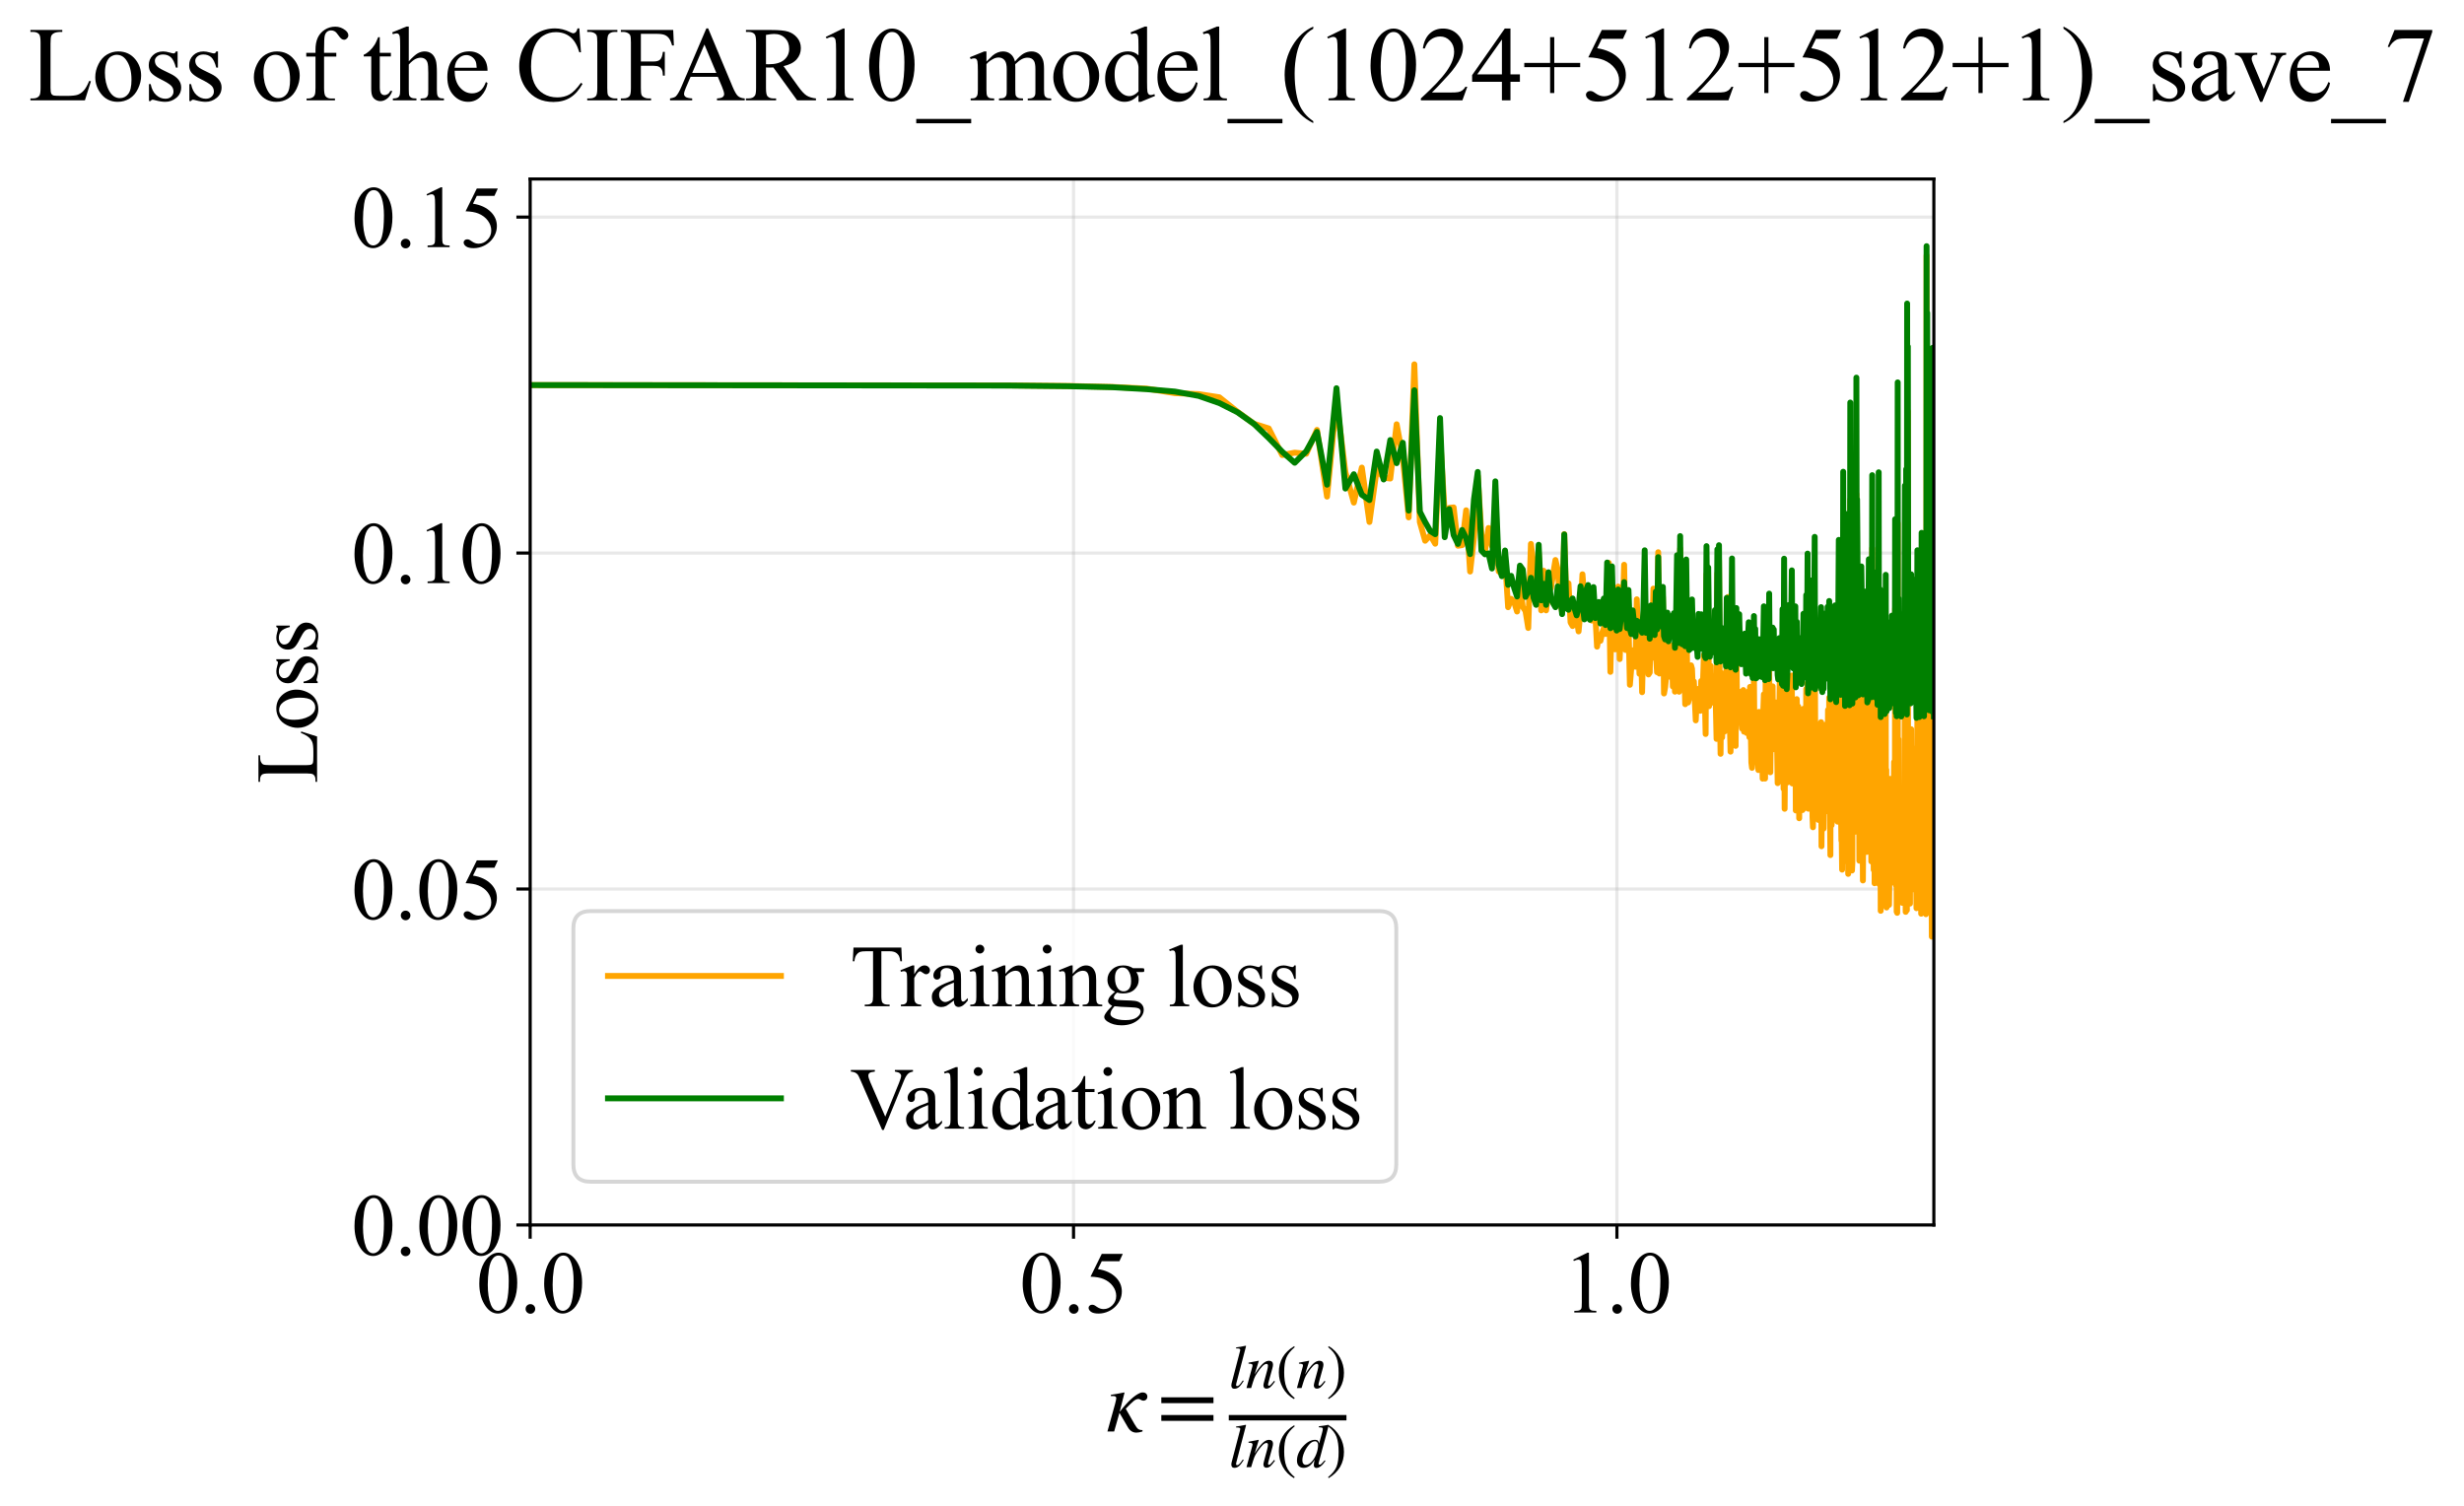 <?xml version="1.0" encoding="utf-8" standalone="no"?>
<!DOCTYPE svg PUBLIC "-//W3C//DTD SVG 1.1//EN"
  "http://www.w3.org/Graphics/SVG/1.1/DTD/svg11.dtd">
<svg xmlns:xlink="http://www.w3.org/1999/xlink" width="626.872pt" height="383.266pt" viewBox="0 0 626.872 383.266" xmlns="http://www.w3.org/2000/svg" version="1.1">
 <defs>
  <style type="text/css">*{stroke-linejoin: round; stroke-linecap: butt}</style>
 </defs>
 <g id="figure_1">
  <g id="patch_1">
   <path d="M 0 383.266 
L 626.872 383.266 
L 626.872 0 
L 0 0 
z
" style="fill: #ffffff"/>
  </g>
  <g id="axes_1">
   <g id="patch_2">
    <path d="M 134.876 311.644 
L 491.996 311.644 
L 491.996 45.532 
L 134.876 45.532 
z
" style="fill: #ffffff"/>
   </g>
   <g id="matplotlib.axis_1">
    <g id="xtick_1">
     <g id="line2d_1">
      <path d="M 134.876 311.644 
L 134.876 45.532 
" clip-path="url(#p32710df901)" style="fill: none; stroke: #b0b0b0; stroke-opacity: 0.3; stroke-width: 0.8; stroke-linecap: square"/>
     </g>
     <g id="line2d_2">
      <defs>
       <path id="mfccb7ce8a1" d="M 0 0 
L 0 3.5 
" style="stroke: #000000; stroke-width: 0.8"/>
      </defs>
      <g>
       <use xlink:href="#mfccb7ce8a1" x="134.876" y="311.644" style="stroke: #000000; stroke-width: 0.8"/>
      </g>
     </g>
     <g id="text_1">
      <!-- 0.0 -->
      <g transform="translate(121.126 333.92) scale(0.22 -0.22)">
       <defs>
        <path id="TimesNewRomanPSMT-30" d="M 231 2094 
Q 231 2819 450 3342 
Q 669 3866 1031 4122 
Q 1313 4325 1613 4325 
Q 2100 4325 2488 3828 
Q 2972 3213 2972 2159 
Q 2972 1422 2759 906 
Q 2547 391 2217 158 
Q 1888 -75 1581 -75 
Q 975 -75 572 641 
Q 231 1244 231 2094 
z
M 844 2016 
Q 844 1141 1059 588 
Q 1238 122 1591 122 
Q 1759 122 1940 273 
Q 2122 425 2216 781 
Q 2359 1319 2359 2297 
Q 2359 3022 2209 3506 
Q 2097 3866 1919 4016 
Q 1791 4119 1609 4119 
Q 1397 4119 1231 3928 
Q 1006 3669 925 3112 
Q 844 2556 844 2016 
z
" transform="scale(0.016)"/>
        <path id="TimesNewRomanPSMT-2e" d="M 800 606 
Q 947 606 1047 504 
Q 1147 403 1147 259 
Q 1147 116 1045 14 
Q 944 -88 800 -88 
Q 656 -88 554 14 
Q 453 116 453 259 
Q 453 406 554 506 
Q 656 606 800 606 
z
" transform="scale(0.016)"/>
       </defs>
       <use xlink:href="#TimesNewRomanPSMT-30"/>
       <use xlink:href="#TimesNewRomanPSMT-2e" transform="translate(50 0)"/>
       <use xlink:href="#TimesNewRomanPSMT-30" transform="translate(75 0)"/>
      </g>
     </g>
    </g>
    <g id="xtick_2">
     <g id="line2d_3">
      <path d="M 273.12 311.644 
L 273.12 45.532 
" clip-path="url(#p32710df901)" style="fill: none; stroke: #b0b0b0; stroke-opacity: 0.3; stroke-width: 0.8; stroke-linecap: square"/>
     </g>
     <g id="line2d_4">
      <g>
       <use xlink:href="#mfccb7ce8a1" x="273.12" y="311.644" style="stroke: #000000; stroke-width: 0.8"/>
      </g>
     </g>
     <g id="text_2">
      <!-- 0.5 -->
      <g transform="translate(259.37 333.92) scale(0.22 -0.22)">
       <defs>
        <path id="TimesNewRomanPSMT-35" d="M 2778 4238 
L 2534 3706 
L 1259 3706 
L 981 3138 
Q 1809 3016 2294 2522 
Q 2709 2097 2709 1522 
Q 2709 1188 2573 903 
Q 2438 619 2231 419 
Q 2025 219 1772 97 
Q 1413 -75 1034 -75 
Q 653 -75 479 54 
Q 306 184 306 341 
Q 306 428 378 495 
Q 450 563 559 563 
Q 641 563 702 538 
Q 763 513 909 409 
Q 1144 247 1384 247 
Q 1750 247 2026 523 
Q 2303 800 2303 1197 
Q 2303 1581 2056 1914 
Q 1809 2247 1375 2428 
Q 1034 2569 447 2591 
L 1259 4238 
L 2778 4238 
z
" transform="scale(0.016)"/>
       </defs>
       <use xlink:href="#TimesNewRomanPSMT-30"/>
       <use xlink:href="#TimesNewRomanPSMT-2e" transform="translate(50 0)"/>
       <use xlink:href="#TimesNewRomanPSMT-35" transform="translate(75 0)"/>
      </g>
     </g>
    </g>
    <g id="xtick_3">
     <g id="line2d_5">
      <path d="M 411.365 311.644 
L 411.365 45.532 
" clip-path="url(#p32710df901)" style="fill: none; stroke: #b0b0b0; stroke-opacity: 0.3; stroke-width: 0.8; stroke-linecap: square"/>
     </g>
     <g id="line2d_6">
      <g>
       <use xlink:href="#mfccb7ce8a1" x="411.365" y="311.644" style="stroke: #000000; stroke-width: 0.8"/>
      </g>
     </g>
     <g id="text_3">
      <!-- 1.0 -->
      <g transform="translate(397.615 333.92) scale(0.22 -0.22)">
       <defs>
        <path id="TimesNewRomanPSMT-31" d="M 750 3822 
L 1781 4325 
L 1884 4325 
L 1884 747 
Q 1884 391 1914 303 
Q 1944 216 2037 169 
Q 2131 122 2419 116 
L 2419 0 
L 825 0 
L 825 116 
Q 1125 122 1212 167 
Q 1300 213 1334 289 
Q 1369 366 1369 747 
L 1369 3034 
Q 1369 3497 1338 3628 
Q 1316 3728 1258 3775 
Q 1200 3822 1119 3822 
Q 1003 3822 797 3725 
L 750 3822 
z
" transform="scale(0.016)"/>
       </defs>
       <use xlink:href="#TimesNewRomanPSMT-31"/>
       <use xlink:href="#TimesNewRomanPSMT-2e" transform="translate(50 0)"/>
       <use xlink:href="#TimesNewRomanPSMT-30" transform="translate(75 0)"/>
      </g>
     </g>
    </g>
    <g id="text_4">
     <!-- $\kappa  = \frac{ln(n)}{ln(d)}$ -->
     <g transform="translate(281.426 364.186) scale(0.22 -0.22)">
      <defs>
       <path id="STIXGeneral-Italic-3ba" d="M 979 1440 
L 998 1446 
Q 1850 2541 2464 2790 
Q 2547 2822 2630 2822 
Q 2797 2822 2886 2736 
Q 2976 2650 2976 2522 
Q 2976 2387 2893 2307 
Q 2810 2227 2682 2227 
Q 2605 2227 2502 2288 
Q 2400 2349 2336 2349 
Q 2170 2349 1990 2205 
Q 1811 2061 1414 1645 
L 2042 544 
Q 2202 262 2310 182 
Q 2419 102 2624 102 
L 2624 0 
Q 2374 -83 2182 -83 
Q 1786 -83 1555 326 
L 960 1350 
L 576 0 
L 90 0 
L 640 1978 
Q 730 2317 730 2406 
Q 730 2560 518 2560 
L 339 2560 
L 339 2650 
Q 678 2694 1306 2822 
L 1325 2803 
L 979 1440 
z
" transform="scale(0.016)"/>
       <path id="STIXGeneral-Regular-3d" d="M 4077 2048 
L 307 2048 
L 307 2470 
L 4077 2470 
L 4077 2048 
z
M 4077 768 
L 307 768 
L 307 1190 
L 4077 1190 
L 4077 768 
z
" transform="scale(0.016)"/>
       <path id="STIXGeneral-Italic-6c" d="M 1786 4339 
L 806 595 
Q 755 410 755 320 
Q 755 205 864 205 
Q 1037 205 1293 570 
L 1453 794 
L 1542 730 
Q 1254 275 1046 102 
Q 838 -70 576 -70 
Q 262 -70 262 288 
Q 262 397 288 480 
L 1165 3834 
Q 1184 3898 1184 3955 
Q 1184 4096 870 4096 
L 755 4096 
L 755 4198 
Q 1203 4250 1747 4371 
L 1786 4339 
z
" transform="scale(0.016)"/>
       <path id="STIXGeneral-Italic-6e" d="M 2944 749 
L 3034 666 
Q 2707 218 2534 80 
Q 2362 -58 2138 -58 
Q 2010 -58 1923 28 
Q 1837 115 1837 288 
Q 1837 390 1939 768 
L 2221 1805 
Q 2310 2150 2310 2310 
Q 2310 2496 2157 2496 
Q 1971 2496 1750 2275 
Q 1530 2054 1210 1587 
Q 998 1274 899 1024 
Q 800 774 570 0 
L 90 0 
L 704 2240 
Q 717 2304 717 2349 
Q 717 2445 630 2480 
Q 544 2515 301 2522 
L 301 2624 
Q 550 2675 857 2729 
Q 1165 2784 1338 2822 
L 1363 2810 
L 934 1414 
Q 1408 2170 1753 2496 
Q 2099 2822 2413 2822 
Q 2611 2822 2720 2716 
Q 2829 2611 2829 2432 
Q 2829 2272 2765 2048 
L 2406 749 
Q 2317 429 2317 358 
Q 2317 243 2419 243 
Q 2541 243 2810 582 
Q 2854 634 2944 749 
z
" transform="scale(0.016)"/>
       <path id="STIXGeneral-Regular-28" d="M 1946 -1030 
L 1869 -1133 
Q 1126 -710 716 32 
Q 307 774 307 1613 
Q 307 3386 1888 4326 
L 1946 4224 
Q 1293 3667 1075 3126 
Q 858 2586 858 1632 
Q 858 685 1082 96 
Q 1306 -493 1946 -1030 
z
" transform="scale(0.016)"/>
       <path id="STIXGeneral-Regular-29" d="M 186 4224 
L 262 4326 
Q 992 3891 1408 3148 
Q 1824 2406 1824 1581 
Q 1824 -166 243 -1133 
L 186 -1030 
Q 845 -486 1059 54 
Q 1274 595 1274 1562 
Q 1274 2534 1059 3120 
Q 845 3706 186 4224 
z
" transform="scale(0.016)"/>
       <path id="STIXGeneral-Italic-64" d="M 3334 4371 
L 3373 4333 
L 3123 3360 
L 2739 1958 
Q 2323 429 2323 384 
Q 2323 256 2438 256 
Q 2522 256 2614 336 
Q 2707 416 2963 710 
L 3040 646 
Q 2547 -83 2099 -83 
Q 1978 -83 1907 -6 
Q 1837 70 1837 205 
Q 1837 397 1920 774 
Q 1645 307 1379 118 
Q 1114 -70 781 -70 
Q 461 -70 278 125 
Q 96 320 96 678 
Q 96 1440 713 2131 
Q 1331 2822 1965 2822 
Q 2163 2822 2256 2732 
Q 2349 2643 2381 2451 
L 2387 2451 
L 2675 3494 
Q 2765 3808 2765 3949 
Q 2765 4051 2694 4076 
Q 2624 4102 2355 4115 
L 2355 4224 
Q 2848 4269 3334 4371 
z
M 2278 2310 
Q 2278 2477 2185 2576 
Q 2093 2675 1978 2675 
Q 1677 2675 1395 2381 
Q 1075 2042 864 1571 
Q 653 1101 653 704 
Q 653 486 752 361 
Q 851 237 1024 237 
Q 1312 237 1606 550 
Q 1901 864 2089 1350 
Q 2278 1837 2278 2310 
z
" transform="scale(0.016)"/>
      </defs>
      <use xlink:href="#STIXGeneral-Italic-3ba" transform="translate(0 0.003)"/>
      <use xlink:href="#STIXGeneral-Regular-3d" transform="translate(58.84 0.003)"/>
      <use xlink:href="#STIXGeneral-Italic-6c" transform="translate(141.78 50.192) scale(0.7)"/>
      <use xlink:href="#STIXGeneral-Italic-6e" transform="translate(161.24 50.192) scale(0.7)"/>
      <use xlink:href="#STIXGeneral-Regular-28" transform="translate(196.24 50.192) scale(0.7)"/>
      <use xlink:href="#STIXGeneral-Italic-6e" transform="translate(219.55 50.192) scale(0.7)"/>
      <use xlink:href="#STIXGeneral-Regular-29" transform="translate(254.55 50.192) scale(0.7)"/>
      <use xlink:href="#STIXGeneral-Italic-6c" transform="translate(141.78 -41.258) scale(0.7)"/>
      <use xlink:href="#STIXGeneral-Italic-6e" transform="translate(161.24 -41.258) scale(0.7)"/>
      <use xlink:href="#STIXGeneral-Regular-28" transform="translate(196.24 -41.258) scale(0.7)"/>
      <use xlink:href="#STIXGeneral-Italic-64" transform="translate(219.55 -41.258) scale(0.7)"/>
      <use xlink:href="#STIXGeneral-Regular-29" transform="translate(254.55 -41.258) scale(0.7)"/>
      <path d="M 141.78 12.8 
L 141.78 19.05 
L 277.86 19.05 
L 277.86 12.8 
L 141.78 12.8 
z
"/>
     </g>
    </g>
   </g>
   <g id="matplotlib.axis_2">
    <g id="ytick_1">
     <g id="line2d_7">
      <path d="M 134.876 311.644 
L 491.996 311.644 
" clip-path="url(#p32710df901)" style="fill: none; stroke: #b0b0b0; stroke-opacity: 0.3; stroke-width: 0.8; stroke-linecap: square"/>
     </g>
     <g id="line2d_8">
      <defs>
       <path id="m7e16671b8e" d="M 0 0 
L -3.5 0 
" style="stroke: #000000; stroke-width: 0.8"/>
      </defs>
      <g>
       <use xlink:href="#m7e16671b8e" x="134.876" y="311.644" style="stroke: #000000; stroke-width: 0.8"/>
      </g>
     </g>
     <g id="text_5">
      <!-- 0.00 -->
      <g transform="translate(89.376 319.282) scale(0.22 -0.22)">
       <use xlink:href="#TimesNewRomanPSMT-30"/>
       <use xlink:href="#TimesNewRomanPSMT-2e" transform="translate(50 0)"/>
       <use xlink:href="#TimesNewRomanPSMT-30" transform="translate(75 0)"/>
       <use xlink:href="#TimesNewRomanPSMT-30" transform="translate(125 0)"/>
      </g>
     </g>
    </g>
    <g id="ytick_2">
     <g id="line2d_9">
      <path d="M 134.876 226.173 
L 491.996 226.173 
" clip-path="url(#p32710df901)" style="fill: none; stroke: #b0b0b0; stroke-opacity: 0.3; stroke-width: 0.8; stroke-linecap: square"/>
     </g>
     <g id="line2d_10">
      <g>
       <use xlink:href="#m7e16671b8e" x="134.876" y="226.173" style="stroke: #000000; stroke-width: 0.8"/>
      </g>
     </g>
     <g id="text_6">
      <!-- 0.05 -->
      <g transform="translate(89.376 233.811) scale(0.22 -0.22)">
       <use xlink:href="#TimesNewRomanPSMT-30"/>
       <use xlink:href="#TimesNewRomanPSMT-2e" transform="translate(50 0)"/>
       <use xlink:href="#TimesNewRomanPSMT-30" transform="translate(75 0)"/>
       <use xlink:href="#TimesNewRomanPSMT-35" transform="translate(125 0)"/>
      </g>
     </g>
    </g>
    <g id="ytick_3">
     <g id="line2d_11">
      <path d="M 134.876 140.703 
L 491.996 140.703 
" clip-path="url(#p32710df901)" style="fill: none; stroke: #b0b0b0; stroke-opacity: 0.3; stroke-width: 0.8; stroke-linecap: square"/>
     </g>
     <g id="line2d_12">
      <g>
       <use xlink:href="#m7e16671b8e" x="134.876" y="140.703" style="stroke: #000000; stroke-width: 0.8"/>
      </g>
     </g>
     <g id="text_7">
      <!-- 0.10 -->
      <g transform="translate(89.376 148.341) scale(0.22 -0.22)">
       <use xlink:href="#TimesNewRomanPSMT-30"/>
       <use xlink:href="#TimesNewRomanPSMT-2e" transform="translate(50 0)"/>
       <use xlink:href="#TimesNewRomanPSMT-31" transform="translate(75 0)"/>
       <use xlink:href="#TimesNewRomanPSMT-30" transform="translate(125 0)"/>
      </g>
     </g>
    </g>
    <g id="ytick_4">
     <g id="line2d_13">
      <path d="M 134.876 55.232 
L 491.996 55.232 
" clip-path="url(#p32710df901)" style="fill: none; stroke: #b0b0b0; stroke-opacity: 0.3; stroke-width: 0.8; stroke-linecap: square"/>
     </g>
     <g id="line2d_14">
      <g>
       <use xlink:href="#m7e16671b8e" x="134.876" y="55.232" style="stroke: #000000; stroke-width: 0.8"/>
      </g>
     </g>
     <g id="text_8">
      <!-- 0.15 -->
      <g transform="translate(89.376 62.871) scale(0.22 -0.22)">
       <use xlink:href="#TimesNewRomanPSMT-30"/>
       <use xlink:href="#TimesNewRomanPSMT-2e" transform="translate(50 0)"/>
       <use xlink:href="#TimesNewRomanPSMT-31" transform="translate(75 0)"/>
       <use xlink:href="#TimesNewRomanPSMT-35" transform="translate(125 0)"/>
      </g>
     </g>
    </g>
    <g id="text_9">
     <!-- Loss -->
     <g transform="translate(80.67 199.369) rotate(-90) scale(0.22 -0.22)">
      <defs>
       <path id="TimesNewRomanPSMT-4c" d="M 3669 1172 
L 3772 1150 
L 3409 0 
L 128 0 
L 128 116 
L 288 116 
Q 556 116 672 291 
Q 738 391 738 753 
L 738 3488 
Q 738 3884 650 3984 
Q 528 4122 288 4122 
L 128 4122 
L 128 4238 
L 2047 4238 
L 2047 4122 
Q 1709 4125 1573 4059 
Q 1438 3994 1388 3894 
Q 1338 3794 1338 3416 
L 1338 753 
Q 1338 494 1388 397 
Q 1425 331 1503 300 
Q 1581 269 1991 269 
L 2300 269 
Q 2788 269 2984 341 
Q 3181 413 3343 595 
Q 3506 778 3669 1172 
z
" transform="scale(0.016)"/>
       <path id="TimesNewRomanPSMT-6f" d="M 1600 2947 
Q 2250 2947 2644 2453 
Q 2978 2031 2978 1484 
Q 2978 1100 2793 706 
Q 2609 313 2286 112 
Q 1963 -88 1566 -88 
Q 919 -88 538 428 
Q 216 863 216 1403 
Q 216 1797 411 2186 
Q 606 2575 925 2761 
Q 1244 2947 1600 2947 
z
M 1503 2744 
Q 1338 2744 1170 2645 
Q 1003 2547 900 2300 
Q 797 2053 797 1666 
Q 797 1041 1045 587 
Q 1294 134 1700 134 
Q 2003 134 2200 384 
Q 2397 634 2397 1244 
Q 2397 2006 2069 2444 
Q 1847 2744 1503 2744 
z
" transform="scale(0.016)"/>
       <path id="TimesNewRomanPSMT-73" d="M 2050 2947 
L 2050 1972 
L 1947 1972 
Q 1828 2431 1642 2597 
Q 1456 2763 1169 2763 
Q 950 2763 815 2647 
Q 681 2531 681 2391 
Q 681 2216 781 2091 
Q 878 1963 1175 1819 
L 1631 1597 
Q 2266 1288 2266 781 
Q 2266 391 1970 151 
Q 1675 -88 1309 -88 
Q 1047 -88 709 6 
Q 606 38 541 38 
Q 469 38 428 -44 
L 325 -44 
L 325 978 
L 428 978 
Q 516 541 762 319 
Q 1009 97 1316 97 
Q 1531 97 1667 223 
Q 1803 350 1803 528 
Q 1803 744 1651 891 
Q 1500 1038 1047 1263 
Q 594 1488 453 1669 
Q 313 1847 313 2119 
Q 313 2472 555 2709 
Q 797 2947 1181 2947 
Q 1350 2947 1591 2875 
Q 1750 2828 1803 2828 
Q 1853 2828 1881 2850 
Q 1909 2872 1947 2947 
L 2050 2947 
z
" transform="scale(0.016)"/>
      </defs>
      <use xlink:href="#TimesNewRomanPSMT-4c"/>
      <use xlink:href="#TimesNewRomanPSMT-6f" transform="translate(61.084 0)"/>
      <use xlink:href="#TimesNewRomanPSMT-73" transform="translate(111.084 0)"/>
      <use xlink:href="#TimesNewRomanPSMT-73" transform="translate(150 0)"/>
     </g>
    </g>
   </g>
   <g id="line2d_15">
    <path d="M 134.876 97.967 
L 256.363 98.054 
L 271.899 98.195 
L 283.052 98.446 
L 291.758 98.872 
L 298.9 100.017 
L 304.955 100.266 
L 310.212 101.077 
L 314.855 104.778 
L 319.014 107.807 
L 322.78 108.999 
L 326.221 115.772 
L 329.388 115.165 
L 332.323 115.445 
L 335.056 109.374 
L 337.614 126.344 
L 340.017 101.955 
L 342.284 120.1 
L 344.43 127.872 
L 346.465 118.956 
L 348.402 132.798 
L 350.249 119.446 
L 352.014 121.529 
L 353.705 121.748 
L 355.326 107.94 
L 356.885 116.323 
L 358.385 131.63 
L 359.83 92.691 
L 361.225 132.816 
L 362.573 137.575 
L 363.876 136.159 
L 365.139 138.327 
L 366.362 110.961 
L 367.55 130.49 
L 368.703 129.214 
L 369.823 129.093 
L 370.913 138.84 
L 371.974 138.692 
L 373.007 129.823 
L 374.015 145.405 
L 374.997 136.745 
L 375.956 121.066 
L 376.893 136.08 
L 377.808 140.062 
L 378.702 134.329 
L 379.577 138.886 
L 380.433 129.488 
L 381.271 145.349 
L 382.092 145.95 
L 382.896 142.424 
L 383.684 154.479 
L 384.457 152.35 
L 385.216 153.148 
L 385.96 155.578 
L 386.69 148.574 
L 387.408 154.382 
L 388.113 155.447 
L 388.805 159.765 
L 389.486 138.377 
L 390.155 143.726 
L 390.814 153.801 
L 391.461 140.716 
L 392.098 155.283 
L 392.725 145.212 
L 393.343 155.282 
L 393.951 150.314 
L 394.55 149.728 
L 395.722 142.473 
L 396.295 144.929 
L 396.86 152.432 
L 397.417 155.617 
L 397.966 135.885 
L 398.508 153.414 
L 399.043 148.409 
L 399.571 158.361 
L 400.091 159.269 
L 400.605 153.842 
L 401.614 160.636 
L 402.109 155.322 
L 402.598 146.104 
L 403.081 152.39 
L 403.558 154.817 
L 404.029 153.726 
L 404.495 156.177 
L 404.956 157.874 
L 405.411 157.287 
L 405.862 156.09 
L 406.307 164.522 
L 406.747 162.091 
L 407.182 163.034 
L 407.613 161.028 
L 408.039 159.777 
L 408.461 161.287 
L 408.878 149.404 
L 409.291 143.205 
L 409.7 170.929 
L 410.105 153.258 
L 410.902 165.207 
L 411.294 159.21 
L 411.683 149.243 
L 412.068 167.674 
L 412.449 158.564 
L 412.827 156.165 
L 413.201 143.684 
L 413.572 165.362 
L 413.939 162.497 
L 414.303 157.967 
L 414.664 174.222 
L 415.376 165.429 
L 415.727 168.855 
L 416.075 169.634 
L 416.42 152.469 
L 417.101 171.421 
L 417.437 161.654 
L 417.771 176.102 
L 418.43 148.075 
L 418.755 170.535 
L 419.078 163.153 
L 419.398 171.59 
L 419.716 171.084 
L 420.031 154.116 
L 420.343 164.116 
L 420.653 149.749 
L 420.961 167.432 
L 421.267 165.862 
L 421.57 171.008 
L 421.871 140.494 
L 422.169 171.359 
L 422.466 160.533 
L 422.76 158.511 
L 423.052 151.929 
L 423.342 176.43 
L 423.629 174.847 
L 423.915 171.83 
L 424.199 158.163 
L 424.481 170.44 
L 424.76 172.162 
L 425.314 164.232 
L 425.588 174.646 
L 425.86 165.314 
L 426.13 175.97 
L 426.399 156.718 
L 426.665 153.765 
L 427.193 175.985 
L 427.455 139.59 
L 427.714 169.409 
L 427.972 171.593 
L 428.229 171.392 
L 428.483 167.765 
L 428.737 179.156 
L 428.988 146.012 
L 429.238 172.552 
L 429.486 178.719 
L 429.733 177.708 
L 429.979 175.513 
L 430.222 169.269 
L 430.465 170.151 
L 430.706 175.956 
L 430.945 173.377 
L 431.42 183.274 
L 431.655 178.271 
L 431.889 180.55 
L 432.121 175.249 
L 432.352 179.167 
L 432.582 180.837 
L 432.81 173.26 
L 433.038 180.531 
L 433.488 166.633 
L 433.933 186.739 
L 434.154 146.093 
L 434.374 172.169 
L 434.592 154.797 
L 434.81 179.656 
L 435.026 171.491 
L 435.241 169.438 
L 435.454 178.792 
L 435.667 173.194 
L 435.879 172.039 
L 436.089 177.671 
L 436.298 173.947 
L 436.506 178.713 
L 436.714 187.982 
L 436.92 145.886 
L 437.125 181.977 
L 437.329 142.536 
L 437.531 179.297 
L 437.733 191.778 
L 437.934 171.194 
L 438.134 187.615 
L 438.531 172.247 
L 438.728 186.123 
L 438.924 182.205 
L 439.118 184.135 
L 439.312 161.516 
L 439.506 180.337 
L 439.698 151.867 
L 439.889 176.562 
L 440.269 191.234 
L 440.457 184.399 
L 440.645 154.644 
L 440.832 176.95 
L 441.017 179.185 
L 441.202 176.678 
L 441.387 169.031 
L 441.57 189.763 
L 441.752 162.841 
L 441.934 181.346 
L 442.115 176.965 
L 442.295 183.06 
L 442.474 175.984 
L 442.652 183.22 
L 442.83 180.87 
L 443.183 185.36 
L 443.358 176.482 
L 443.533 175.554 
L 443.706 186.149 
L 444.052 179.816 
L 444.223 185.554 
L 444.394 186.486 
L 444.564 180.32 
L 444.902 175.859 
L 445.07 187.558 
L 445.237 174.747 
L 445.569 194.027 
L 445.734 195.355 
L 445.899 193.647 
L 446.225 172.292 
L 446.388 192.502 
L 446.55 183.238 
L 446.711 183.1 
L 446.871 192.551 
L 447.031 182.462 
L 447.19 186.82 
L 447.349 195.906 
L 447.507 181.124 
L 447.664 190.043 
L 447.977 184.706 
L 448.287 191.754 
L 448.441 198.101 
L 448.595 180.905 
L 448.748 176.641 
L 448.9 194.411 
L 449.052 198.076 
L 449.204 172.878 
L 449.354 189.54 
L 449.505 190.514 
L 449.654 179.336 
L 449.803 185.37 
L 449.952 184.725 
L 450.1 169.916 
L 450.247 193.515 
L 450.394 196.474 
L 450.54 184.187 
L 450.686 184.663 
L 450.976 174.617 
L 451.12 190.632 
L 451.264 181.817 
L 451.407 189.989 
L 451.692 178.693 
L 451.834 181.968 
L 451.975 189.156 
L 452.115 189.256 
L 452.256 199.24 
L 452.395 188.605 
L 452.534 190.373 
L 452.811 171.997 
L 452.949 196.767 
L 453.086 198.761 
L 453.223 195.994 
L 453.359 197.585 
L 453.495 175.606 
L 453.766 200.675 
L 453.9 170.68 
L 454.034 205.769 
L 454.301 173.809 
L 454.566 198.077 
L 454.698 190.012 
L 454.829 199.029 
L 454.96 192.931 
L 455.091 173.241 
L 455.221 190.876 
L 455.35 191.628 
L 455.48 197.421 
L 455.608 194.717 
L 455.737 174.4 
L 455.865 171.861 
L 455.992 199.326 
L 456.246 185.729 
L 456.373 194.534 
L 456.499 183.065 
L 456.624 182.446 
L 456.75 179.552 
L 456.874 206.188 
L 457.123 177.864 
L 457.37 191.209 
L 457.493 179.731 
L 457.737 208.174 
L 457.859 196.431 
L 457.981 202.557 
L 458.102 197.068 
L 458.222 196.936 
L 458.342 200.387 
L 458.462 197.253 
L 458.582 206.087 
L 458.82 180.327 
L 459.057 195.523 
L 459.292 205.563 
L 459.409 204.802 
L 459.526 175.268 
L 459.642 196.484 
L 459.874 173.724 
L 459.99 204.696 
L 460.105 205.754 
L 460.334 177.545 
L 460.562 196.997 
L 460.675 205.062 
L 460.788 199.37 
L 460.901 165.979 
L 461.126 207.925 
L 461.238 210.466 
L 461.349 200.951 
L 461.46 207.211 
L 461.571 200.303 
L 461.682 160.3 
L 461.902 203.627 
L 462.012 190.126 
L 462.121 198.819 
L 462.23 187.814 
L 462.556 205.248 
L 462.664 208.608 
L 462.879 197.342 
L 462.986 197.761 
L 463.199 184.969 
L 463.305 183.73 
L 463.411 215.299 
L 463.517 202.153 
L 463.622 210.989 
L 463.727 193.545 
L 463.937 210.815 
L 464.145 188.017 
L 464.352 205.595 
L 464.455 184.372 
L 464.661 206.392 
L 464.763 191.528 
L 464.865 198.108 
L 464.967 194.697 
L 465.069 180.62 
L 465.271 198.365 
L 465.372 177.459 
L 465.573 207.437 
L 465.673 217.544 
L 465.773 186.277 
L 465.972 209.956 
L 466.071 208.738 
L 466.17 200.227 
L 466.367 205.809 
L 466.465 206.242 
L 466.563 204.918 
L 466.66 198.967 
L 466.758 199.893 
L 466.855 176.19 
L 467.048 207.69 
L 467.145 205.253 
L 467.337 181.949 
L 467.528 209.05 
L 467.624 202.12 
L 467.719 159.761 
L 467.813 162.187 
L 467.908 204.803 
L 468.002 203.46 
L 468.097 200.81 
L 468.191 191.998 
L 468.471 213.86 
L 468.564 213.665 
L 468.657 221.246 
L 468.842 194.356 
L 468.934 149.143 
L 469.026 191.875 
L 469.118 163.172 
L 469.21 187.515 
L 469.301 179.151 
L 469.392 216.924 
L 469.483 210.956 
L 469.574 207.009 
L 469.664 194.844 
L 469.755 210.651 
L 469.845 163.611 
L 470.024 219.372 
L 470.114 192.93 
L 470.203 222.33 
L 470.381 207.749 
L 470.559 220.156 
L 470.735 127.125 
L 470.823 217.745 
L 470.911 214.144 
L 471.086 186.569 
L 471.173 221.461 
L 471.26 219.547 
L 471.347 173.872 
L 471.433 180.293 
L 471.606 205.067 
L 471.692 204.052 
L 471.778 210.358 
L 471.863 202.62 
L 472.034 211.599 
L 472.204 199.4 
L 472.289 125.73 
L 472.374 170.352 
L 472.458 151.766 
L 472.794 210.101 
L 472.961 198.135 
L 473.044 218.975 
L 473.127 217.804 
L 473.292 207.319 
L 473.375 178.637 
L 473.457 216.831 
L 473.539 175.016 
L 473.621 178.518 
L 473.703 209.469 
L 473.785 192.179 
L 473.947 224 
L 474.029 212.429 
L 474.11 204.829 
L 474.19 213.354 
L 474.271 204.331 
L 474.352 210.918 
L 474.432 176.352 
L 474.592 215.455 
L 474.672 197.016 
L 474.91 216.733 
L 474.99 209.794 
L 475.069 215.522 
L 475.148 212.404 
L 475.226 214.434 
L 475.462 173.534 
L 475.54 198.201 
L 475.618 193.222 
L 475.696 201.16 
L 475.851 191.563 
L 475.928 184.51 
L 476.082 219.151 
L 476.159 218.534 
L 476.236 206.419 
L 476.313 139.51 
L 476.389 210.749 
L 476.465 198.946 
L 476.694 221.31 
L 476.769 214.272 
L 476.845 171.116 
L 476.92 224.714 
L 476.996 206.428 
L 477.071 172.915 
L 477.296 220.477 
L 477.37 219.46 
L 477.519 197.781 
L 477.667 215.069 
L 477.741 219.593 
L 477.815 216.714 
L 477.889 201.204 
L 477.962 153.564 
L 478.109 224.959 
L 478.328 177.436 
L 478.473 231.723 
L 478.618 208.346 
L 478.69 212.355 
L 478.762 213.807 
L 478.906 219.125 
L 478.977 192.489 
L 479.12 216.915 
L 479.334 226.647 
L 479.405 224.715 
L 479.475 227.355 
L 479.757 176.917 
L 479.827 224.681 
L 479.897 195.812 
L 479.967 230.878 
L 480.037 219.372 
L 480.107 222.794 
L 480.246 201.693 
L 480.315 206.015 
L 480.384 218.497 
L 480.453 209.986 
L 480.591 230.212 
L 480.728 220.753 
L 480.865 198.157 
L 481.002 223.642 
L 481.137 201.156 
L 481.273 224.537 
L 481.34 199.037 
L 481.408 203.517 
L 481.542 221.377 
L 481.609 223.962 
L 481.877 193.855 
L 482.01 214.919 
L 482.076 210.511 
L 482.142 154.823 
L 482.34 225.247 
L 482.406 197.854 
L 482.471 203.594 
L 482.537 231.951 
L 482.602 209.275 
L 482.668 232.238 
L 482.733 219.247 
L 482.798 133.086 
L 482.863 220.407 
L 482.928 205.99 
L 482.993 188.041 
L 483.057 217.38 
L 483.122 216.865 
L 483.187 205.399 
L 483.251 206.872 
L 483.315 228.303 
L 483.379 216.906 
L 483.507 202.443 
L 483.699 229.023 
L 483.889 214.152 
L 483.952 229.695 
L 484.015 209.37 
L 484.078 223.341 
L 484.141 227.032 
L 484.33 212.846 
L 484.392 217.497 
L 484.455 217.192 
L 484.642 167.003 
L 484.827 231.992 
L 484.889 218.76 
L 484.951 159.358 
L 485.013 197.803 
L 485.135 231.552 
L 485.197 102.758 
L 485.258 169.438 
L 485.319 169.999 
L 485.38 104.653 
L 485.441 221.807 
L 485.502 221.176 
L 485.684 187.514 
L 485.925 229.886 
L 485.985 185.934 
L 486.045 216.132 
L 486.105 220.894 
L 486.225 185.521 
L 486.344 212.999 
L 486.404 201.181 
L 486.463 226.302 
L 486.522 224.408 
L 486.582 190.344 
L 486.641 201.193 
L 486.7 204.709 
L 486.759 193.592 
L 486.876 224.954 
L 486.994 197.115 
L 487.111 223.257 
L 487.169 208.819 
L 487.227 214.128 
L 487.285 213.678 
L 487.343 200.187 
L 487.401 212.01 
L 487.575 231.057 
L 487.805 182.313 
L 487.863 190.977 
L 487.977 221.443 
L 488.034 215.744 
L 488.205 229.577 
L 488.262 221.462 
L 488.432 231.051 
L 488.601 201.926 
L 488.713 222.255 
L 488.769 232.456 
L 488.825 221.286 
L 488.937 173.616 
L 488.992 225.224 
L 489.048 182.782 
L 489.104 225.262 
L 489.159 208.581 
L 489.215 193.426 
L 489.27 197.67 
L 489.38 230.53 
L 489.436 217.495 
L 489.491 230.93 
L 489.546 224.484 
L 489.601 228.751 
L 489.655 227.225 
L 489.765 222.305 
L 489.819 226.663 
L 489.874 189.904 
L 489.928 201.576 
L 489.983 232.58 
L 490.037 217.952 
L 490.091 193.064 
L 490.145 65.013 
L 490.199 222.724 
L 490.253 188.747 
L 490.307 113.763 
L 490.361 164.018 
L 490.415 224.288 
L 490.522 222.496 
L 490.576 221.52 
L 490.79 228.946 
L 490.843 210.515 
L 490.896 215.435 
L 491.055 222.863 
L 491.161 153.877 
L 491.266 232.08 
L 491.319 229.286 
L 491.371 221.37 
L 491.423 226.371 
L 491.476 238.293 
L 491.528 227.611 
L 491.58 209.734 
L 491.633 228.001 
L 491.685 119.934 
L 491.737 231.307 
L 491.789 224.15 
L 491.892 157.384 
L 491.996 235.766 
L 491.996 235.766 
" clip-path="url(#p32710df901)" style="fill: none; stroke: #ffa500; stroke-width: 1.5; stroke-linecap: square"/>
   </g>
   <g id="line2d_16">
    <path d="M 134.876 97.967 
L 256.363 98.091 
L 271.899 98.255 
L 283.052 98.513 
L 291.758 99.011 
L 298.9 99.619 
L 304.955 100.719 
L 310.212 102.543 
L 314.855 104.888 
L 319.014 107.835 
L 322.78 111.431 
L 326.221 114.941 
L 329.388 117.732 
L 332.323 114.804 
L 335.056 109.892 
L 337.614 123.314 
L 340.017 98.765 
L 342.284 124.3 
L 344.43 120.649 
L 346.465 125.87 
L 348.402 127.22 
L 350.249 114.877 
L 352.014 121.985 
L 353.705 111.954 
L 355.326 117.83 
L 356.885 112.645 
L 358.385 129.901 
L 359.83 99.281 
L 361.225 130.167 
L 362.573 132.809 
L 363.876 135.099 
L 365.139 135.903 
L 366.362 106.358 
L 367.55 136.67 
L 368.703 129.522 
L 369.823 136.13 
L 370.913 138.378 
L 371.974 134.836 
L 373.007 136.922 
L 374.015 140.976 
L 374.997 127.059 
L 375.956 120.065 
L 376.893 140.07 
L 377.808 141.031 
L 378.702 140.801 
L 379.577 144.633 
L 380.433 122.454 
L 381.271 143.713 
L 382.092 146.589 
L 382.896 140.052 
L 383.684 148.803 
L 384.457 146.503 
L 385.216 149.545 
L 385.96 151.757 
L 386.69 143.895 
L 387.408 144.894 
L 388.113 151.854 
L 388.805 150.42 
L 389.486 146.999 
L 390.155 152.052 
L 390.814 153.869 
L 391.461 138.595 
L 392.098 152.737 
L 392.725 148.516 
L 393.343 153.883 
L 393.951 145.595 
L 394.55 152.431 
L 395.722 154.478 
L 396.295 149.195 
L 396.86 150.353 
L 397.417 156.24 
L 397.966 135.97 
L 398.508 154.768 
L 399.043 155.13 
L 399.571 152.913 
L 400.091 152.263 
L 400.605 154.85 
L 401.113 156.555 
L 401.614 154.65 
L 402.109 149.148 
L 403.081 157.578 
L 403.558 150.12 
L 404.029 148.845 
L 404.495 157.672 
L 404.956 156.774 
L 405.411 149.364 
L 405.862 157.244 
L 406.307 153.5 
L 406.747 153.15 
L 407.182 158.635 
L 407.613 153.682 
L 408.039 152.257 
L 408.461 159.009 
L 408.878 143.112 
L 409.291 147.255 
L 409.7 159.815 
L 410.105 144.096 
L 410.505 159.528 
L 410.902 156.429 
L 411.294 160.422 
L 411.683 149.971 
L 412.068 160.041 
L 412.449 156.499 
L 412.827 156.177 
L 413.201 148.096 
L 413.572 155.458 
L 413.939 159.8 
L 414.303 150.106 
L 414.664 159.947 
L 415.021 161.313 
L 415.376 155.284 
L 416.075 161.907 
L 416.42 157.938 
L 416.762 158.2 
L 417.101 158.866 
L 417.771 160.97 
L 418.102 155.294 
L 418.43 140.002 
L 418.755 160.991 
L 419.078 154.409 
L 419.398 155.157 
L 419.716 162.486 
L 420.031 154.018 
L 420.343 161.145 
L 420.653 155.03 
L 420.961 161.557 
L 421.267 150.519 
L 421.57 160.136 
L 421.871 141.741 
L 422.169 158.867 
L 422.466 155.545 
L 422.76 159.429 
L 423.052 149.314 
L 423.342 161.82 
L 423.629 162.677 
L 423.915 160.685 
L 424.199 155.855 
L 424.481 163.158 
L 424.76 161.06 
L 425.038 157.57 
L 425.314 156.693 
L 425.588 161.841 
L 425.86 155.996 
L 426.13 164.805 
L 426.399 157.748 
L 426.665 141.262 
L 426.93 159.497 
L 427.193 163.571 
L 427.455 136.389 
L 427.714 161.523 
L 427.972 163.915 
L 428.229 159.11 
L 428.483 162.806 
L 428.737 164.406 
L 428.988 142.338 
L 429.238 161.905 
L 429.733 165.376 
L 429.979 161.04 
L 430.222 164.974 
L 430.465 152.512 
L 430.706 162.166 
L 430.945 163.553 
L 431.183 162.802 
L 431.42 165.012 
L 431.655 163.701 
L 431.889 167.122 
L 432.121 156.185 
L 432.352 159.289 
L 432.582 165.039 
L 432.81 156.275 
L 433.038 163.078 
L 433.263 161.891 
L 433.488 161.368 
L 433.711 166.974 
L 433.933 167.438 
L 434.154 138.943 
L 434.374 161.244 
L 434.592 144.374 
L 434.81 162.422 
L 435.026 167.07 
L 435.241 158.393 
L 435.454 166.078 
L 435.667 159.927 
L 435.879 165.365 
L 436.089 165.944 
L 436.298 155.228 
L 436.714 168.517 
L 436.92 139.766 
L 437.125 164.967 
L 437.329 138.706 
L 437.531 161.902 
L 437.733 168.287 
L 437.934 159.7 
L 438.134 165.874 
L 438.333 162.115 
L 438.531 162.756 
L 438.728 168.044 
L 438.924 165.558 
L 439.118 169.515 
L 439.312 152.098 
L 439.506 167.204 
L 439.698 152.495 
L 439.889 165.23 
L 440.079 166.837 
L 440.269 169.782 
L 440.457 165.453 
L 440.645 142.081 
L 440.832 166.589 
L 441.017 164.347 
L 441.202 168.105 
L 441.387 155.468 
L 441.57 170.395 
L 441.752 154.691 
L 441.934 168.161 
L 442.115 161.293 
L 442.295 166.179 
L 442.474 156.256 
L 442.652 164.133 
L 443.007 168.987 
L 443.183 162.056 
L 443.358 162.467 
L 443.533 163.637 
L 443.706 169.021 
L 443.879 161.21 
L 444.223 171.384 
L 444.394 164.874 
L 444.564 164.024 
L 444.733 161.92 
L 444.902 158.307 
L 445.07 166.373 
L 445.237 163.583 
L 445.569 171.624 
L 445.734 168.74 
L 445.899 172.489 
L 446.062 169.147 
L 446.225 156.725 
L 446.388 171.457 
L 446.55 159.985 
L 446.711 172.576 
L 446.871 172.519 
L 447.031 163.991 
L 447.19 168.852 
L 447.349 169.379 
L 447.507 162.619 
L 447.821 172.068 
L 447.977 165.209 
L 448.287 172.259 
L 448.441 171.185 
L 448.748 154.255 
L 449.052 173.056 
L 449.204 157.748 
L 449.354 169.082 
L 449.505 171.591 
L 449.654 166.541 
L 449.952 172.765 
L 450.1 151.02 
L 450.247 169.905 
L 450.54 161.454 
L 450.831 168.581 
L 450.976 159.671 
L 451.12 170.007 
L 451.264 160.148 
L 451.407 169.588 
L 451.692 163.968 
L 451.834 164.552 
L 451.975 163.875 
L 452.115 165.981 
L 452.256 171.737 
L 452.395 172.84 
L 452.534 171.167 
L 452.673 162.34 
L 452.811 162.502 
L 453.086 172.804 
L 453.223 171.29 
L 453.359 174.064 
L 453.495 154.971 
L 453.631 174.459 
L 453.766 172.252 
L 453.9 142.14 
L 454.034 174.587 
L 454.168 171.859 
L 454.301 155.045 
L 454.566 175.331 
L 454.96 165.644 
L 455.091 153.924 
L 455.221 166.652 
L 455.35 158.993 
L 455.48 166.953 
L 455.608 165.529 
L 455.865 145.107 
L 455.992 166.224 
L 456.246 170.051 
L 456.373 167.912 
L 456.499 159.133 
L 456.624 164.777 
L 456.75 154.255 
L 456.874 174.868 
L 456.999 171.043 
L 457.123 158.197 
L 457.247 170.942 
L 457.37 168.699 
L 457.493 162.189 
L 457.737 172.704 
L 457.859 170.316 
L 457.981 172.393 
L 458.222 165.334 
L 458.342 174.029 
L 458.462 171.632 
L 458.582 172.654 
L 458.82 156.145 
L 459.057 167.369 
L 459.292 171.131 
L 459.409 169.63 
L 459.526 151.38 
L 459.642 162.314 
L 459.758 162.599 
L 459.874 140.842 
L 459.99 176.396 
L 460.219 173.178 
L 460.334 159.045 
L 460.562 168.577 
L 460.675 169.818 
L 460.788 174.936 
L 460.901 147.662 
L 461.126 173.422 
L 461.238 173.832 
L 461.349 173.041 
L 461.46 169.177 
L 461.682 136.584 
L 461.792 175.343 
L 461.902 170.745 
L 462.012 161.394 
L 462.121 171.742 
L 462.23 165.085 
L 462.339 165.886 
L 462.556 174.435 
L 462.664 174.202 
L 462.772 165.979 
L 462.986 168.207 
L 463.305 154.463 
L 463.411 175.42 
L 463.517 170.984 
L 463.622 176.074 
L 463.727 169.247 
L 463.937 175.247 
L 464.145 156.102 
L 464.249 171.92 
L 464.352 170.919 
L 464.455 156.338 
L 464.558 172.656 
L 464.661 171.138 
L 464.763 165.638 
L 464.865 167.446 
L 464.967 154.389 
L 465.069 164.993 
L 465.17 164.407 
L 465.271 165.193 
L 465.372 152.895 
L 465.673 177.911 
L 465.773 165.372 
L 465.972 175.689 
L 466.071 173.956 
L 466.17 175.538 
L 466.268 171.81 
L 466.367 176.676 
L 466.758 164.243 
L 466.855 154.013 
L 467.048 170.017 
L 467.145 178.616 
L 467.337 154.586 
L 467.528 174.308 
L 467.624 164.528 
L 467.813 137.351 
L 468.002 168.906 
L 468.097 170.626 
L 468.191 162.74 
L 468.284 176.772 
L 468.471 171.089 
L 468.657 174.051 
L 468.842 166.512 
L 468.934 120.012 
L 469.026 160.845 
L 469.118 137.117 
L 469.21 157.585 
L 469.301 146.066 
L 469.392 179.593 
L 469.483 177.518 
L 469.574 174.595 
L 469.664 166.01 
L 469.755 176.248 
L 469.845 130.786 
L 469.935 178.248 
L 470.024 177.361 
L 470.114 160.769 
L 470.203 176.207 
L 470.292 175.757 
L 470.381 173.161 
L 470.559 179.421 
L 470.647 165.772 
L 470.735 102.41 
L 470.911 177.93 
L 471.086 154.623 
L 471.26 179.001 
L 471.433 148.365 
L 471.52 171.904 
L 471.606 168.828 
L 471.692 175.725 
L 471.863 169.248 
L 472.034 177.442 
L 472.204 168.046 
L 472.289 96.073 
L 472.374 143.762 
L 472.458 127.01 
L 472.542 137.182 
L 472.71 168.375 
L 472.794 176.893 
L 472.877 171.227 
L 472.961 171.941 
L 473.044 176.301 
L 473.127 176.216 
L 473.21 176.532 
L 473.375 151.951 
L 473.457 170.52 
L 473.539 144.103 
L 473.621 149.419 
L 473.703 172.242 
L 473.785 159.432 
L 473.947 176.669 
L 474.029 173.678 
L 474.11 164.677 
L 474.271 173.314 
L 474.352 171.338 
L 474.432 150.497 
L 474.592 173.581 
L 474.672 163.301 
L 474.752 173.483 
L 474.831 172.914 
L 474.91 175.227 
L 474.99 172.045 
L 475.069 178.703 
L 475.148 176.091 
L 475.226 178.284 
L 475.462 142.275 
L 475.618 166.215 
L 475.696 166.469 
L 475.928 148.018 
L 476.005 176.253 
L 476.082 176.158 
L 476.159 177.382 
L 476.236 168.744 
L 476.313 120.885 
L 476.389 174.442 
L 476.465 172.722 
L 476.542 164.9 
L 476.694 175.977 
L 476.769 171.766 
L 476.845 146.025 
L 476.92 176.942 
L 476.996 166.801 
L 477.071 145.639 
L 477.37 177.639 
L 477.519 166.506 
L 477.667 179.313 
L 477.889 169.863 
L 477.962 120.155 
L 478.036 177.466 
L 478.109 174.884 
L 478.255 149.853 
L 478.328 150.073 
L 478.473 182.441 
L 478.545 176.983 
L 478.618 170.547 
L 478.69 173.063 
L 478.762 179.325 
L 478.977 167.29 
L 479.049 178.945 
L 479.12 178.189 
L 479.192 180.795 
L 479.263 178.876 
L 479.334 181.62 
L 479.405 172.957 
L 479.475 181.661 
L 479.546 177.971 
L 479.687 171.534 
L 479.757 146.239 
L 479.827 175.632 
L 479.897 162.513 
L 479.967 180.934 
L 480.037 179.199 
L 480.107 178.159 
L 480.246 163.623 
L 480.384 177.455 
L 480.453 170.586 
L 480.591 179.887 
L 480.66 180.153 
L 480.865 165.365 
L 480.933 178.726 
L 481.002 176.598 
L 481.137 158.103 
L 481.273 178.411 
L 481.34 156.61 
L 481.408 169.948 
L 481.475 178.932 
L 481.542 176.203 
L 481.609 175.026 
L 481.676 178.906 
L 481.877 158.1 
L 481.943 177.491 
L 482.01 173.767 
L 482.076 172.6 
L 482.142 132.096 
L 482.208 155.179 
L 482.274 144.528 
L 482.34 181.352 
L 482.406 162.428 
L 482.471 163.808 
L 482.537 182.211 
L 482.602 173.572 
L 482.668 181.382 
L 482.733 177.118 
L 482.798 97.283 
L 482.863 176.38 
L 482.928 167.096 
L 482.993 152.179 
L 483.057 170.847 
L 483.122 169.654 
L 483.251 161.285 
L 483.315 180.481 
L 483.379 174.466 
L 483.443 171.883 
L 483.507 156.241 
L 483.699 182.279 
L 483.889 166.095 
L 483.952 178.346 
L 484.015 170.344 
L 484.078 166.15 
L 484.204 178.612 
L 484.33 171.042 
L 484.392 175.075 
L 484.455 171.175 
L 484.642 123.533 
L 484.827 180.342 
L 484.889 173.907 
L 484.951 119.374 
L 485.135 181.774 
L 485.197 77.224 
L 485.258 136.445 
L 485.319 132.122 
L 485.38 88.161 
L 485.502 177.818 
L 485.684 156.539 
L 485.925 177.049 
L 485.985 152.679 
L 486.105 178.937 
L 486.225 146.119 
L 486.285 172.759 
L 486.344 167.945 
L 486.404 157.908 
L 486.463 174.495 
L 486.522 173.866 
L 486.582 147.35 
L 486.641 161.59 
L 486.7 165.771 
L 486.759 153.042 
L 486.818 178.485 
L 486.876 175.488 
L 486.935 154.599 
L 486.994 162.172 
L 487.052 160.279 
L 487.111 178.536 
L 487.169 167.522 
L 487.227 165.651 
L 487.285 165.885 
L 487.343 166.173 
L 487.517 177.259 
L 487.575 182.64 
L 487.748 155.975 
L 487.805 139.995 
L 487.863 153.755 
L 487.977 176.264 
L 488.034 170.792 
L 488.091 177.816 
L 488.148 170.835 
L 488.318 182.412 
L 488.375 177.936 
L 488.432 179.698 
L 488.488 158.496 
L 488.544 165.046 
L 488.601 160.527 
L 488.769 181.933 
L 488.825 172.179 
L 488.881 135.556 
L 488.937 139.261 
L 488.992 174.685 
L 489.048 151.801 
L 489.104 174.356 
L 489.159 161.832 
L 489.27 149.146 
L 489.38 176.318 
L 489.436 173.1 
L 489.491 182.218 
L 489.546 173.993 
L 489.601 180.704 
L 489.655 174.575 
L 489.71 168.788 
L 489.765 175.527 
L 489.819 173.874 
L 489.874 143.209 
L 489.928 153.548 
L 489.983 174.026 
L 490.037 167.495 
L 490.091 157.28 
L 490.145 62.626 
L 490.199 175.712 
L 490.253 154.835 
L 490.307 79.605 
L 490.361 130.428 
L 490.415 173.897 
L 490.469 151.05 
L 490.576 179.69 
L 490.63 175.875 
L 490.79 180.701 
L 490.843 160.376 
L 490.896 166.404 
L 491.055 176.619 
L 491.161 124.085 
L 491.213 178.612 
L 491.319 178.167 
L 491.371 168.236 
L 491.476 180.984 
L 491.528 177.818 
L 491.58 167.478 
L 491.633 178.974 
L 491.685 88.49 
L 491.737 177.197 
L 491.789 174.747 
L 491.892 116.237 
L 491.996 182.246 
L 491.996 182.246 
" clip-path="url(#p32710df901)" style="fill: none; stroke: #008000; stroke-width: 1.5; stroke-linecap: square"/>
   </g>
   <g id="patch_3">
    <path d="M 134.876 311.644 
L 134.876 45.532 
" style="fill: none; stroke: #000000; stroke-width: 0.8; stroke-linejoin: miter; stroke-linecap: square"/>
   </g>
   <g id="patch_4">
    <path d="M 491.996 311.644 
L 491.996 45.532 
" style="fill: none; stroke: #000000; stroke-width: 0.8; stroke-linejoin: miter; stroke-linecap: square"/>
   </g>
   <g id="patch_5">
    <path d="M 134.876 311.644 
L 491.996 311.644 
" style="fill: none; stroke: #000000; stroke-width: 0.8; stroke-linejoin: miter; stroke-linecap: square"/>
   </g>
   <g id="patch_6">
    <path d="M 134.876 45.532 
L 491.996 45.532 
" style="fill: none; stroke: #000000; stroke-width: 0.8; stroke-linejoin: miter; stroke-linecap: square"/>
   </g>
   <g id="text_10">
    <!-- Loss of the CIFAR10_model_(1024+512+512+1)_save_7 -->
    <g transform="translate(7.2 25.532) scale(0.264 -0.264)">
     <defs>
      <path id="TimesNewRomanPSMT-20" transform="scale(0.016)"/>
      <path id="TimesNewRomanPSMT-66" d="M 1319 2638 
L 1319 756 
Q 1319 356 1406 250 
Q 1522 113 1716 113 
L 1975 113 
L 1975 0 
L 266 0 
L 266 113 
L 394 113 
Q 519 113 622 175 
Q 725 238 764 344 
Q 803 450 803 756 
L 803 2638 
L 247 2638 
L 247 2863 
L 803 2863 
L 803 3050 
Q 803 3478 940 3775 
Q 1078 4072 1361 4255 
Q 1644 4438 1997 4438 
Q 2325 4438 2600 4225 
Q 2781 4084 2781 3909 
Q 2781 3816 2700 3733 
Q 2619 3650 2525 3650 
Q 2453 3650 2373 3701 
Q 2294 3753 2178 3923 
Q 2063 4094 1966 4153 
Q 1869 4213 1750 4213 
Q 1606 4213 1506 4136 
Q 1406 4059 1362 3898 
Q 1319 3738 1319 3069 
L 1319 2863 
L 2056 2863 
L 2056 2638 
L 1319 2638 
z
" transform="scale(0.016)"/>
      <path id="TimesNewRomanPSMT-74" d="M 1031 3803 
L 1031 2863 
L 1700 2863 
L 1700 2644 
L 1031 2644 
L 1031 788 
Q 1031 509 1111 412 
Q 1191 316 1316 316 
Q 1419 316 1516 380 
Q 1613 444 1666 569 
L 1788 569 
Q 1678 263 1478 108 
Q 1278 -47 1066 -47 
Q 922 -47 784 33 
Q 647 113 581 261 
Q 516 409 516 719 
L 516 2644 
L 63 2644 
L 63 2747 
Q 234 2816 414 2980 
Q 594 3144 734 3369 
Q 806 3488 934 3803 
L 1031 3803 
z
" transform="scale(0.016)"/>
      <path id="TimesNewRomanPSMT-68" d="M 1041 4444 
L 1041 2350 
Q 1388 2731 1591 2839 
Q 1794 2947 1997 2947 
Q 2241 2947 2416 2812 
Q 2591 2678 2675 2391 
Q 2734 2191 2734 1659 
L 2734 647 
Q 2734 375 2778 275 
Q 2809 200 2884 156 
Q 2959 113 3159 113 
L 3159 0 
L 1753 0 
L 1753 113 
L 1819 113 
Q 2019 113 2097 173 
Q 2175 234 2206 353 
Q 2216 403 2216 647 
L 2216 1659 
Q 2216 2128 2167 2275 
Q 2119 2422 2012 2495 
Q 1906 2569 1756 2569 
Q 1603 2569 1437 2487 
Q 1272 2406 1041 2159 
L 1041 647 
Q 1041 353 1073 281 
Q 1106 209 1195 161 
Q 1284 113 1503 113 
L 1503 0 
L 84 0 
L 84 113 
Q 275 113 384 172 
Q 447 203 484 290 
Q 522 378 522 647 
L 522 3238 
Q 522 3728 498 3840 
Q 475 3953 426 3993 
Q 378 4034 297 4034 
Q 231 4034 84 3984 
L 41 4094 
L 897 4444 
L 1041 4444 
z
" transform="scale(0.016)"/>
      <path id="TimesNewRomanPSMT-65" d="M 681 1784 
Q 678 1147 991 784 
Q 1303 422 1725 422 
Q 2006 422 2214 576 
Q 2422 731 2563 1106 
L 2659 1044 
Q 2594 616 2278 264 
Q 1963 -88 1488 -88 
Q 972 -88 605 314 
Q 238 716 238 1394 
Q 238 2128 614 2539 
Q 991 2950 1559 2950 
Q 2041 2950 2350 2633 
Q 2659 2316 2659 1784 
L 681 1784 
z
M 681 1966 
L 2006 1966 
Q 1991 2241 1941 2353 
Q 1863 2528 1708 2628 
Q 1553 2728 1384 2728 
Q 1125 2728 920 2526 
Q 716 2325 681 1966 
z
" transform="scale(0.016)"/>
      <path id="TimesNewRomanPSMT-43" d="M 3853 4334 
L 3950 2894 
L 3853 2894 
Q 3659 3541 3300 3825 
Q 2941 4109 2438 4109 
Q 2016 4109 1675 3895 
Q 1334 3681 1139 3212 
Q 944 2744 944 2047 
Q 944 1472 1128 1050 
Q 1313 628 1683 403 
Q 2053 178 2528 178 
Q 2941 178 3256 354 
Q 3572 531 3950 1056 
L 4047 994 
Q 3728 428 3303 165 
Q 2878 -97 2294 -97 
Q 1241 -97 663 684 
Q 231 1266 231 2053 
Q 231 2688 515 3219 
Q 800 3750 1298 4042 
Q 1797 4334 2388 4334 
Q 2847 4334 3294 4109 
Q 3425 4041 3481 4041 
Q 3566 4041 3628 4100 
Q 3709 4184 3744 4334 
L 3853 4334 
z
" transform="scale(0.016)"/>
      <path id="TimesNewRomanPSMT-49" d="M 1975 116 
L 1975 0 
L 159 0 
L 159 116 
L 309 116 
Q 572 116 691 269 
Q 766 369 766 750 
L 766 3488 
Q 766 3809 725 3913 
Q 694 3991 597 4047 
Q 459 4122 309 4122 
L 159 4122 
L 159 4238 
L 1975 4238 
L 1975 4122 
L 1822 4122 
Q 1563 4122 1444 3969 
Q 1366 3869 1366 3488 
L 1366 750 
Q 1366 428 1406 325 
Q 1438 247 1538 191 
Q 1672 116 1822 116 
L 1975 116 
z
" transform="scale(0.016)"/>
      <path id="TimesNewRomanPSMT-46" d="M 1309 4006 
L 1309 2341 
L 2081 2341 
Q 2347 2341 2470 2458 
Q 2594 2575 2634 2922 
L 2750 2922 
L 2750 1488 
L 2634 1488 
Q 2631 1734 2570 1850 
Q 2509 1966 2401 2023 
Q 2294 2081 2081 2081 
L 1309 2081 
L 1309 750 
Q 1309 428 1350 325 
Q 1381 247 1481 191 
Q 1619 116 1769 116 
L 1922 116 
L 1922 0 
L 103 0 
L 103 116 
L 253 116 
Q 516 116 634 269 
Q 709 369 709 750 
L 709 3488 
Q 709 3809 669 3913 
Q 638 3991 541 4047 
Q 406 4122 253 4122 
L 103 4122 
L 103 4238 
L 3256 4238 
L 3297 3306 
L 3188 3306 
Q 3106 3603 2998 3742 
Q 2891 3881 2733 3943 
Q 2575 4006 2244 4006 
L 1309 4006 
z
" transform="scale(0.016)"/>
      <path id="TimesNewRomanPSMT-41" d="M 2928 1419 
L 1288 1419 
L 1000 750 
Q 894 503 894 381 
Q 894 284 986 211 
Q 1078 138 1384 116 
L 1384 0 
L 50 0 
L 50 116 
Q 316 163 394 238 
Q 553 388 747 847 
L 2238 4334 
L 2347 4334 
L 3822 809 
Q 4000 384 4145 257 
Q 4291 131 4550 116 
L 4550 0 
L 2878 0 
L 2878 116 
Q 3131 128 3220 200 
Q 3309 272 3309 375 
Q 3309 513 3184 809 
L 2928 1419 
z
M 2841 1650 
L 2122 3363 
L 1384 1650 
L 2841 1650 
z
" transform="scale(0.016)"/>
      <path id="TimesNewRomanPSMT-52" d="M 4325 0 
L 3194 0 
L 1759 1981 
Q 1600 1975 1500 1975 
Q 1459 1975 1412 1976 
Q 1366 1978 1316 1981 
L 1316 750 
Q 1316 350 1403 253 
Q 1522 116 1759 116 
L 1925 116 
L 1925 0 
L 109 0 
L 109 116 
L 269 116 
Q 538 116 653 291 
Q 719 388 719 750 
L 719 3488 
Q 719 3888 631 3984 
Q 509 4122 269 4122 
L 109 4122 
L 109 4238 
L 1653 4238 
Q 2328 4238 2648 4139 
Q 2969 4041 3192 3777 
Q 3416 3513 3416 3147 
Q 3416 2756 3161 2468 
Q 2906 2181 2372 2063 
L 3247 847 
Q 3547 428 3762 290 
Q 3978 153 4325 116 
L 4325 0 
z
M 1316 2178 
Q 1375 2178 1419 2176 
Q 1463 2175 1491 2175 
Q 2097 2175 2405 2437 
Q 2713 2700 2713 3106 
Q 2713 3503 2464 3751 
Q 2216 4000 1806 4000 
Q 1625 4000 1316 3941 
L 1316 2178 
z
" transform="scale(0.016)"/>
      <path id="TimesNewRomanPSMT-5f" d="M 3256 -1381 
L -53 -1381 
L -53 -1119 
L 3256 -1119 
L 3256 -1381 
z
" transform="scale(0.016)"/>
      <path id="TimesNewRomanPSMT-6d" d="M 1050 2338 
Q 1363 2650 1419 2697 
Q 1559 2816 1721 2881 
Q 1884 2947 2044 2947 
Q 2313 2947 2506 2790 
Q 2700 2634 2766 2338 
Q 3088 2713 3309 2830 
Q 3531 2947 3766 2947 
Q 3994 2947 4170 2830 
Q 4347 2713 4450 2447 
Q 4519 2266 4519 1878 
L 4519 647 
Q 4519 378 4559 278 
Q 4591 209 4675 161 
Q 4759 113 4950 113 
L 4950 0 
L 3538 0 
L 3538 113 
L 3597 113 
Q 3781 113 3884 184 
Q 3956 234 3988 344 
Q 4000 397 4000 647 
L 4000 1878 
Q 4000 2228 3916 2372 
Q 3794 2572 3525 2572 
Q 3359 2572 3192 2489 
Q 3025 2406 2788 2181 
L 2781 2147 
L 2788 2013 
L 2788 647 
Q 2788 353 2820 281 
Q 2853 209 2943 161 
Q 3034 113 3253 113 
L 3253 0 
L 1806 0 
L 1806 113 
Q 2044 113 2133 169 
Q 2222 225 2256 338 
Q 2272 391 2272 647 
L 2272 1878 
Q 2272 2228 2169 2381 
Q 2031 2581 1784 2581 
Q 1616 2581 1450 2491 
Q 1191 2353 1050 2181 
L 1050 647 
Q 1050 366 1089 281 
Q 1128 197 1204 155 
Q 1281 113 1516 113 
L 1516 0 
L 100 0 
L 100 113 
Q 297 113 375 155 
Q 453 197 493 289 
Q 534 381 534 647 
L 534 1741 
Q 534 2213 506 2350 
Q 484 2453 437 2492 
Q 391 2531 309 2531 
Q 222 2531 100 2484 
L 53 2597 
L 916 2947 
L 1050 2947 
L 1050 2338 
z
" transform="scale(0.016)"/>
      <path id="TimesNewRomanPSMT-64" d="M 2222 322 
Q 2013 103 1813 7 
Q 1613 -88 1381 -88 
Q 913 -88 563 304 
Q 213 697 213 1313 
Q 213 1928 600 2439 
Q 988 2950 1597 2950 
Q 1975 2950 2222 2709 
L 2222 3238 
Q 2222 3728 2198 3840 
Q 2175 3953 2125 3993 
Q 2075 4034 2000 4034 
Q 1919 4034 1784 3984 
L 1744 4094 
L 2597 4444 
L 2738 4444 
L 2738 1134 
Q 2738 631 2761 520 
Q 2784 409 2836 365 
Q 2888 322 2956 322 
Q 3041 322 3181 375 
L 3216 266 
L 2366 -88 
L 2222 -88 
L 2222 322 
z
M 2222 541 
L 2222 2016 
Q 2203 2228 2109 2403 
Q 2016 2578 1861 2667 
Q 1706 2756 1559 2756 
Q 1284 2756 1069 2509 
Q 784 2184 784 1559 
Q 784 928 1059 592 
Q 1334 256 1672 256 
Q 1956 256 2222 541 
z
" transform="scale(0.016)"/>
      <path id="TimesNewRomanPSMT-6c" d="M 1184 4444 
L 1184 647 
Q 1184 378 1223 290 
Q 1263 203 1344 158 
Q 1425 113 1647 113 
L 1647 0 
L 244 0 
L 244 113 
Q 441 113 512 153 
Q 584 194 625 287 
Q 666 381 666 647 
L 666 3247 
Q 666 3731 644 3842 
Q 622 3953 573 3993 
Q 525 4034 450 4034 
Q 369 4034 244 3984 
L 191 4094 
L 1044 4444 
L 1184 4444 
z
" transform="scale(0.016)"/>
      <path id="TimesNewRomanPSMT-28" d="M 1988 -1253 
L 1988 -1369 
Q 1516 -1131 1200 -813 
Q 750 -359 506 256 
Q 263 872 263 1534 
Q 263 2503 741 3301 
Q 1219 4100 1988 4444 
L 1988 4313 
Q 1603 4100 1356 3731 
Q 1109 3363 987 2797 
Q 866 2231 866 1616 
Q 866 947 969 400 
Q 1050 -31 1165 -292 
Q 1281 -553 1476 -793 
Q 1672 -1034 1988 -1253 
z
" transform="scale(0.016)"/>
      <path id="TimesNewRomanPSMT-32" d="M 2934 816 
L 2638 0 
L 138 0 
L 138 116 
Q 1241 1122 1691 1759 
Q 2141 2397 2141 2925 
Q 2141 3328 1894 3587 
Q 1647 3847 1303 3847 
Q 991 3847 742 3664 
Q 494 3481 375 3128 
L 259 3128 
Q 338 3706 661 4015 
Q 984 4325 1469 4325 
Q 1984 4325 2329 3994 
Q 2675 3663 2675 3213 
Q 2675 2891 2525 2569 
Q 2294 2063 1775 1497 
Q 997 647 803 472 
L 1909 472 
Q 2247 472 2383 497 
Q 2519 522 2628 598 
Q 2738 675 2819 816 
L 2934 816 
z
" transform="scale(0.016)"/>
      <path id="TimesNewRomanPSMT-34" d="M 2978 1563 
L 2978 1119 
L 2409 1119 
L 2409 0 
L 1894 0 
L 1894 1119 
L 100 1119 
L 100 1519 
L 2066 4325 
L 2409 4325 
L 2409 1563 
L 2978 1563 
z
M 1894 1563 
L 1894 3666 
L 406 1563 
L 1894 1563 
z
" transform="scale(0.016)"/>
      <path id="TimesNewRomanPSMT-2b" d="M 1672 441 
L 1672 2000 
L 116 2000 
L 116 2256 
L 1672 2256 
L 1672 3809 
L 1922 3809 
L 1922 2256 
L 3484 2256 
L 3484 2000 
L 1922 2000 
L 1922 441 
L 1672 441 
z
" transform="scale(0.016)"/>
      <path id="TimesNewRomanPSMT-29" d="M 144 4313 
L 144 4444 
Q 619 4209 934 3891 
Q 1381 3434 1625 2820 
Q 1869 2206 1869 1541 
Q 1869 572 1392 -226 
Q 916 -1025 144 -1369 
L 144 -1253 
Q 528 -1038 776 -670 
Q 1025 -303 1145 264 
Q 1266 831 1266 1447 
Q 1266 2113 1163 2663 
Q 1084 3094 967 3353 
Q 850 3613 656 3853 
Q 463 4094 144 4313 
z
" transform="scale(0.016)"/>
      <path id="TimesNewRomanPSMT-61" d="M 1822 413 
Q 1381 72 1269 19 
Q 1100 -59 909 -59 
Q 613 -59 420 144 
Q 228 347 228 678 
Q 228 888 322 1041 
Q 450 1253 767 1440 
Q 1084 1628 1822 1897 
L 1822 2009 
Q 1822 2438 1686 2597 
Q 1550 2756 1291 2756 
Q 1094 2756 978 2650 
Q 859 2544 859 2406 
L 866 2225 
Q 866 2081 792 2003 
Q 719 1925 600 1925 
Q 484 1925 411 2006 
Q 338 2088 338 2228 
Q 338 2497 613 2722 
Q 888 2947 1384 2947 
Q 1766 2947 2009 2819 
Q 2194 2722 2281 2516 
Q 2338 2381 2338 1966 
L 2338 994 
Q 2338 584 2353 492 
Q 2369 400 2405 369 
Q 2441 338 2488 338 
Q 2538 338 2575 359 
Q 2641 400 2828 588 
L 2828 413 
Q 2478 -56 2159 -56 
Q 2006 -56 1915 50 
Q 1825 156 1822 413 
z
M 1822 616 
L 1822 1706 
Q 1350 1519 1213 1441 
Q 966 1303 859 1153 
Q 753 1003 753 825 
Q 753 600 887 451 
Q 1022 303 1197 303 
Q 1434 303 1822 616 
z
" transform="scale(0.016)"/>
      <path id="TimesNewRomanPSMT-76" d="M 53 2863 
L 1400 2863 
L 1400 2747 
L 1313 2747 
Q 1191 2747 1127 2687 
Q 1063 2628 1063 2528 
Q 1063 2419 1128 2269 
L 1794 688 
L 2463 2328 
Q 2534 2503 2534 2594 
Q 2534 2638 2509 2666 
Q 2475 2713 2422 2730 
Q 2369 2747 2206 2747 
L 2206 2863 
L 3141 2863 
L 3141 2747 
Q 2978 2734 2916 2681 
Q 2806 2588 2719 2369 
L 1703 -88 
L 1575 -88 
L 553 2328 
Q 484 2497 421 2570 
Q 359 2644 263 2694 
Q 209 2722 53 2747 
L 53 2863 
z
" transform="scale(0.016)"/>
      <path id="TimesNewRomanPSMT-37" d="M 644 4238 
L 2916 4238 
L 2916 4119 
L 1503 -88 
L 1153 -88 
L 2419 3728 
L 1253 3728 
Q 900 3728 750 3644 
Q 488 3500 328 3200 
L 238 3234 
L 644 4238 
z
" transform="scale(0.016)"/>
     </defs>
     <use xlink:href="#TimesNewRomanPSMT-4c"/>
     <use xlink:href="#TimesNewRomanPSMT-6f" transform="translate(61.084 0)"/>
     <use xlink:href="#TimesNewRomanPSMT-73" transform="translate(111.084 0)"/>
     <use xlink:href="#TimesNewRomanPSMT-73" transform="translate(150 0)"/>
     <use xlink:href="#TimesNewRomanPSMT-20" transform="translate(188.916 0)"/>
     <use xlink:href="#TimesNewRomanPSMT-6f" transform="translate(213.916 0)"/>
     <use xlink:href="#TimesNewRomanPSMT-66" transform="translate(263.916 0)"/>
     <use xlink:href="#TimesNewRomanPSMT-20" transform="translate(297.217 0)"/>
     <use xlink:href="#TimesNewRomanPSMT-74" transform="translate(322.217 0)"/>
     <use xlink:href="#TimesNewRomanPSMT-68" transform="translate(350 0)"/>
     <use xlink:href="#TimesNewRomanPSMT-65" transform="translate(400 0)"/>
     <use xlink:href="#TimesNewRomanPSMT-20" transform="translate(444.385 0)"/>
     <use xlink:href="#TimesNewRomanPSMT-43" transform="translate(469.385 0)"/>
     <use xlink:href="#TimesNewRomanPSMT-49" transform="translate(536.084 0)"/>
     <use xlink:href="#TimesNewRomanPSMT-46" transform="translate(569.385 0)"/>
     <use xlink:href="#TimesNewRomanPSMT-41" transform="translate(617.625 0)"/>
     <use xlink:href="#TimesNewRomanPSMT-52" transform="translate(689.842 0)"/>
     <use xlink:href="#TimesNewRomanPSMT-31" transform="translate(756.541 0)"/>
     <use xlink:href="#TimesNewRomanPSMT-30" transform="translate(806.541 0)"/>
     <use xlink:href="#TimesNewRomanPSMT-5f" transform="translate(856.541 0)"/>
     <use xlink:href="#TimesNewRomanPSMT-6d" transform="translate(906.541 0)"/>
     <use xlink:href="#TimesNewRomanPSMT-6f" transform="translate(984.324 0)"/>
     <use xlink:href="#TimesNewRomanPSMT-64" transform="translate(1034.324 0)"/>
     <use xlink:href="#TimesNewRomanPSMT-65" transform="translate(1084.324 0)"/>
     <use xlink:href="#TimesNewRomanPSMT-6c" transform="translate(1128.709 0)"/>
     <use xlink:href="#TimesNewRomanPSMT-5f" transform="translate(1156.492 0)"/>
     <use xlink:href="#TimesNewRomanPSMT-28" transform="translate(1206.492 0)"/>
     <use xlink:href="#TimesNewRomanPSMT-31" transform="translate(1239.793 0)"/>
     <use xlink:href="#TimesNewRomanPSMT-30" transform="translate(1289.793 0)"/>
     <use xlink:href="#TimesNewRomanPSMT-32" transform="translate(1339.793 0)"/>
     <use xlink:href="#TimesNewRomanPSMT-34" transform="translate(1389.793 0)"/>
     <use xlink:href="#TimesNewRomanPSMT-2b" transform="translate(1439.793 0)"/>
     <use xlink:href="#TimesNewRomanPSMT-35" transform="translate(1496.189 0)"/>
     <use xlink:href="#TimesNewRomanPSMT-31" transform="translate(1546.189 0)"/>
     <use xlink:href="#TimesNewRomanPSMT-32" transform="translate(1596.189 0)"/>
     <use xlink:href="#TimesNewRomanPSMT-2b" transform="translate(1646.189 0)"/>
     <use xlink:href="#TimesNewRomanPSMT-35" transform="translate(1702.586 0)"/>
     <use xlink:href="#TimesNewRomanPSMT-31" transform="translate(1752.586 0)"/>
     <use xlink:href="#TimesNewRomanPSMT-32" transform="translate(1802.586 0)"/>
     <use xlink:href="#TimesNewRomanPSMT-2b" transform="translate(1852.586 0)"/>
     <use xlink:href="#TimesNewRomanPSMT-31" transform="translate(1908.982 0)"/>
     <use xlink:href="#TimesNewRomanPSMT-29" transform="translate(1958.982 0)"/>
     <use xlink:href="#TimesNewRomanPSMT-5f" transform="translate(1992.283 0)"/>
     <use xlink:href="#TimesNewRomanPSMT-73" transform="translate(2042.283 0)"/>
     <use xlink:href="#TimesNewRomanPSMT-61" transform="translate(2081.199 0)"/>
     <use xlink:href="#TimesNewRomanPSMT-76" transform="translate(2125.584 0)"/>
     <use xlink:href="#TimesNewRomanPSMT-65" transform="translate(2175.584 0)"/>
     <use xlink:href="#TimesNewRomanPSMT-5f" transform="translate(2219.969 0)"/>
     <use xlink:href="#TimesNewRomanPSMT-37" transform="translate(2269.969 0)"/>
    </g>
   </g>
   <g id="legend_1">
    <g id="patch_7">
     <path d="M 150.276 300.644 
L 350.833 300.644 
Q 355.233 300.644 355.233 296.243 
L 355.233 236.19 
Q 355.233 231.79 350.833 231.79 
L 150.276 231.79 
Q 145.876 231.79 145.876 236.19 
L 145.876 296.243 
Q 145.876 300.644 150.276 300.644 
z
" style="fill: #ffffff; opacity: 0.8; stroke: #cccccc; stroke-linejoin: miter"/>
    </g>
    <g id="line2d_17">
     <path d="M 154.676 248.29 
L 176.676 248.29 
L 198.676 248.29 
" style="fill: none; stroke: #ffa500; stroke-width: 1.5; stroke-linecap: square"/>
    </g>
    <g id="text_11">
     <!-- Training loss -->
     <g transform="translate(216.276 255.99) scale(0.22 -0.22)">
      <defs>
       <path id="TimesNewRomanPSMT-54" d="M 3703 4238 
L 3750 3244 
L 3631 3244 
Q 3597 3506 3538 3619 
Q 3441 3800 3280 3886 
Q 3119 3972 2856 3972 
L 2259 3972 
L 2259 734 
Q 2259 344 2344 247 
Q 2463 116 2709 116 
L 2856 116 
L 2856 0 
L 1059 0 
L 1059 116 
L 1209 116 
Q 1478 116 1591 278 
Q 1659 378 1659 734 
L 1659 3972 
L 1150 3972 
Q 853 3972 728 3928 
Q 566 3869 450 3700 
Q 334 3531 313 3244 
L 194 3244 
L 244 4238 
L 3703 4238 
z
" transform="scale(0.016)"/>
       <path id="TimesNewRomanPSMT-72" d="M 1038 2947 
L 1038 2303 
Q 1397 2947 1775 2947 
Q 1947 2947 2059 2842 
Q 2172 2738 2172 2600 
Q 2172 2478 2090 2393 
Q 2009 2309 1897 2309 
Q 1788 2309 1652 2417 
Q 1516 2525 1450 2525 
Q 1394 2525 1328 2463 
Q 1188 2334 1038 2041 
L 1038 669 
Q 1038 431 1097 309 
Q 1138 225 1241 169 
Q 1344 113 1538 113 
L 1538 0 
L 72 0 
L 72 113 
Q 291 113 397 181 
Q 475 231 506 341 
Q 522 394 522 644 
L 522 1753 
Q 522 2253 501 2348 
Q 481 2444 426 2487 
Q 372 2531 291 2531 
Q 194 2531 72 2484 
L 41 2597 
L 906 2947 
L 1038 2947 
z
" transform="scale(0.016)"/>
       <path id="TimesNewRomanPSMT-69" d="M 928 4444 
Q 1059 4444 1151 4351 
Q 1244 4259 1244 4128 
Q 1244 3997 1151 3903 
Q 1059 3809 928 3809 
Q 797 3809 703 3903 
Q 609 3997 609 4128 
Q 609 4259 701 4351 
Q 794 4444 928 4444 
z
M 1188 2947 
L 1188 647 
Q 1188 378 1227 289 
Q 1266 200 1342 156 
Q 1419 113 1622 113 
L 1622 0 
L 231 0 
L 231 113 
Q 441 113 512 153 
Q 584 194 626 287 
Q 669 381 669 647 
L 669 1750 
Q 669 2216 641 2353 
Q 619 2453 572 2492 
Q 525 2531 444 2531 
Q 356 2531 231 2484 
L 188 2597 
L 1050 2947 
L 1188 2947 
z
" transform="scale(0.016)"/>
       <path id="TimesNewRomanPSMT-6e" d="M 1034 2341 
Q 1538 2947 1994 2947 
Q 2228 2947 2397 2830 
Q 2566 2713 2666 2444 
Q 2734 2256 2734 1869 
L 2734 647 
Q 2734 375 2778 278 
Q 2813 200 2889 156 
Q 2966 113 3172 113 
L 3172 0 
L 1756 0 
L 1756 113 
L 1816 113 
Q 2016 113 2095 173 
Q 2175 234 2206 353 
Q 2219 400 2219 647 
L 2219 1819 
Q 2219 2209 2117 2386 
Q 2016 2563 1775 2563 
Q 1403 2563 1034 2156 
L 1034 647 
Q 1034 356 1069 288 
Q 1113 197 1189 155 
Q 1266 113 1500 113 
L 1500 0 
L 84 0 
L 84 113 
L 147 113 
Q 366 113 442 223 
Q 519 334 519 647 
L 519 1709 
Q 519 2225 495 2337 
Q 472 2450 423 2490 
Q 375 2531 294 2531 
Q 206 2531 84 2484 
L 38 2597 
L 900 2947 
L 1034 2947 
L 1034 2341 
z
" transform="scale(0.016)"/>
       <path id="TimesNewRomanPSMT-67" d="M 966 1044 
Q 703 1172 562 1401 
Q 422 1631 422 1909 
Q 422 2334 742 2640 
Q 1063 2947 1563 2947 
Q 1972 2947 2272 2747 
L 2878 2747 
Q 3013 2747 3034 2739 
Q 3056 2731 3066 2713 
Q 3084 2684 3084 2613 
Q 3084 2531 3069 2500 
Q 3059 2484 3036 2475 
Q 3013 2466 2878 2466 
L 2506 2466 
Q 2681 2241 2681 1891 
Q 2681 1491 2375 1206 
Q 2069 922 1553 922 
Q 1341 922 1119 984 
Q 981 866 932 777 
Q 884 688 884 625 
Q 884 572 936 522 
Q 988 472 1138 450 
Q 1225 438 1575 428 
Q 2219 413 2409 384 
Q 2700 344 2873 169 
Q 3047 -6 3047 -263 
Q 3047 -616 2716 -925 
Q 2228 -1381 1444 -1381 
Q 841 -1381 425 -1109 
Q 191 -953 191 -784 
Q 191 -709 225 -634 
Q 278 -519 444 -313 
Q 466 -284 763 25 
Q 600 122 533 198 
Q 466 275 466 372 
Q 466 481 555 628 
Q 644 775 966 1044 
z
M 1509 2797 
Q 1278 2797 1122 2612 
Q 966 2428 966 2047 
Q 966 1553 1178 1281 
Q 1341 1075 1591 1075 
Q 1828 1075 1981 1253 
Q 2134 1431 2134 1813 
Q 2134 2309 1919 2591 
Q 1759 2797 1509 2797 
z
M 934 0 
Q 788 -159 713 -296 
Q 638 -434 638 -550 
Q 638 -700 819 -813 
Q 1131 -1006 1722 -1006 
Q 2284 -1006 2551 -807 
Q 2819 -609 2819 -384 
Q 2819 -222 2659 -153 
Q 2497 -84 2016 -72 
Q 1313 -53 934 0 
z
" transform="scale(0.016)"/>
      </defs>
      <use xlink:href="#TimesNewRomanPSMT-54"/>
      <use xlink:href="#TimesNewRomanPSMT-72" transform="translate(57.584 0)"/>
      <use xlink:href="#TimesNewRomanPSMT-61" transform="translate(90.885 0)"/>
      <use xlink:href="#TimesNewRomanPSMT-69" transform="translate(135.27 0)"/>
      <use xlink:href="#TimesNewRomanPSMT-6e" transform="translate(163.053 0)"/>
      <use xlink:href="#TimesNewRomanPSMT-69" transform="translate(213.053 0)"/>
      <use xlink:href="#TimesNewRomanPSMT-6e" transform="translate(240.836 0)"/>
      <use xlink:href="#TimesNewRomanPSMT-67" transform="translate(290.836 0)"/>
      <use xlink:href="#TimesNewRomanPSMT-20" transform="translate(340.836 0)"/>
      <use xlink:href="#TimesNewRomanPSMT-6c" transform="translate(365.836 0)"/>
      <use xlink:href="#TimesNewRomanPSMT-6f" transform="translate(393.619 0)"/>
      <use xlink:href="#TimesNewRomanPSMT-73" transform="translate(443.619 0)"/>
      <use xlink:href="#TimesNewRomanPSMT-73" transform="translate(482.535 0)"/>
     </g>
    </g>
    <g id="line2d_18">
     <path d="M 154.676 279.438 
L 176.676 279.438 
L 198.676 279.438 
" style="fill: none; stroke: #008000; stroke-width: 1.5; stroke-linecap: square"/>
    </g>
    <g id="text_12">
     <!-- Validation loss -->
     <g transform="translate(216.276 287.138) scale(0.22 -0.22)">
      <defs>
       <path id="TimesNewRomanPSMT-56" d="M 4544 4238 
L 4544 4122 
Q 4319 4081 4203 3978 
Q 4038 3825 3909 3509 
L 2431 -97 
L 2316 -97 
L 728 3556 
Q 606 3838 556 3900 
Q 478 3997 364 4051 
Q 250 4106 56 4122 
L 56 4238 
L 1788 4238 
L 1788 4122 
Q 1494 4094 1406 4022 
Q 1319 3950 1319 3838 
Q 1319 3681 1463 3350 
L 2541 866 
L 3541 3319 
Q 3688 3681 3688 3822 
Q 3688 3913 3597 3995 
Q 3506 4078 3291 4113 
Q 3275 4116 3238 4122 
L 3238 4238 
L 4544 4238 
z
" transform="scale(0.016)"/>
      </defs>
      <use xlink:href="#TimesNewRomanPSMT-56"/>
      <use xlink:href="#TimesNewRomanPSMT-61" transform="translate(61.092 0)"/>
      <use xlink:href="#TimesNewRomanPSMT-6c" transform="translate(105.477 0)"/>
      <use xlink:href="#TimesNewRomanPSMT-69" transform="translate(133.26 0)"/>
      <use xlink:href="#TimesNewRomanPSMT-64" transform="translate(161.043 0)"/>
      <use xlink:href="#TimesNewRomanPSMT-61" transform="translate(211.043 0)"/>
      <use xlink:href="#TimesNewRomanPSMT-74" transform="translate(255.428 0)"/>
      <use xlink:href="#TimesNewRomanPSMT-69" transform="translate(283.211 0)"/>
      <use xlink:href="#TimesNewRomanPSMT-6f" transform="translate(310.994 0)"/>
      <use xlink:href="#TimesNewRomanPSMT-6e" transform="translate(360.994 0)"/>
      <use xlink:href="#TimesNewRomanPSMT-20" transform="translate(410.994 0)"/>
      <use xlink:href="#TimesNewRomanPSMT-6c" transform="translate(435.994 0)"/>
      <use xlink:href="#TimesNewRomanPSMT-6f" transform="translate(463.777 0)"/>
      <use xlink:href="#TimesNewRomanPSMT-73" transform="translate(513.777 0)"/>
      <use xlink:href="#TimesNewRomanPSMT-73" transform="translate(552.693 0)"/>
     </g>
    </g>
   </g>
  </g>
 </g>
 <defs>
  <clipPath id="p32710df901">
   <rect x="134.876" y="45.532" width="357.12" height="266.112"/>
  </clipPath>
 </defs>
</svg>
